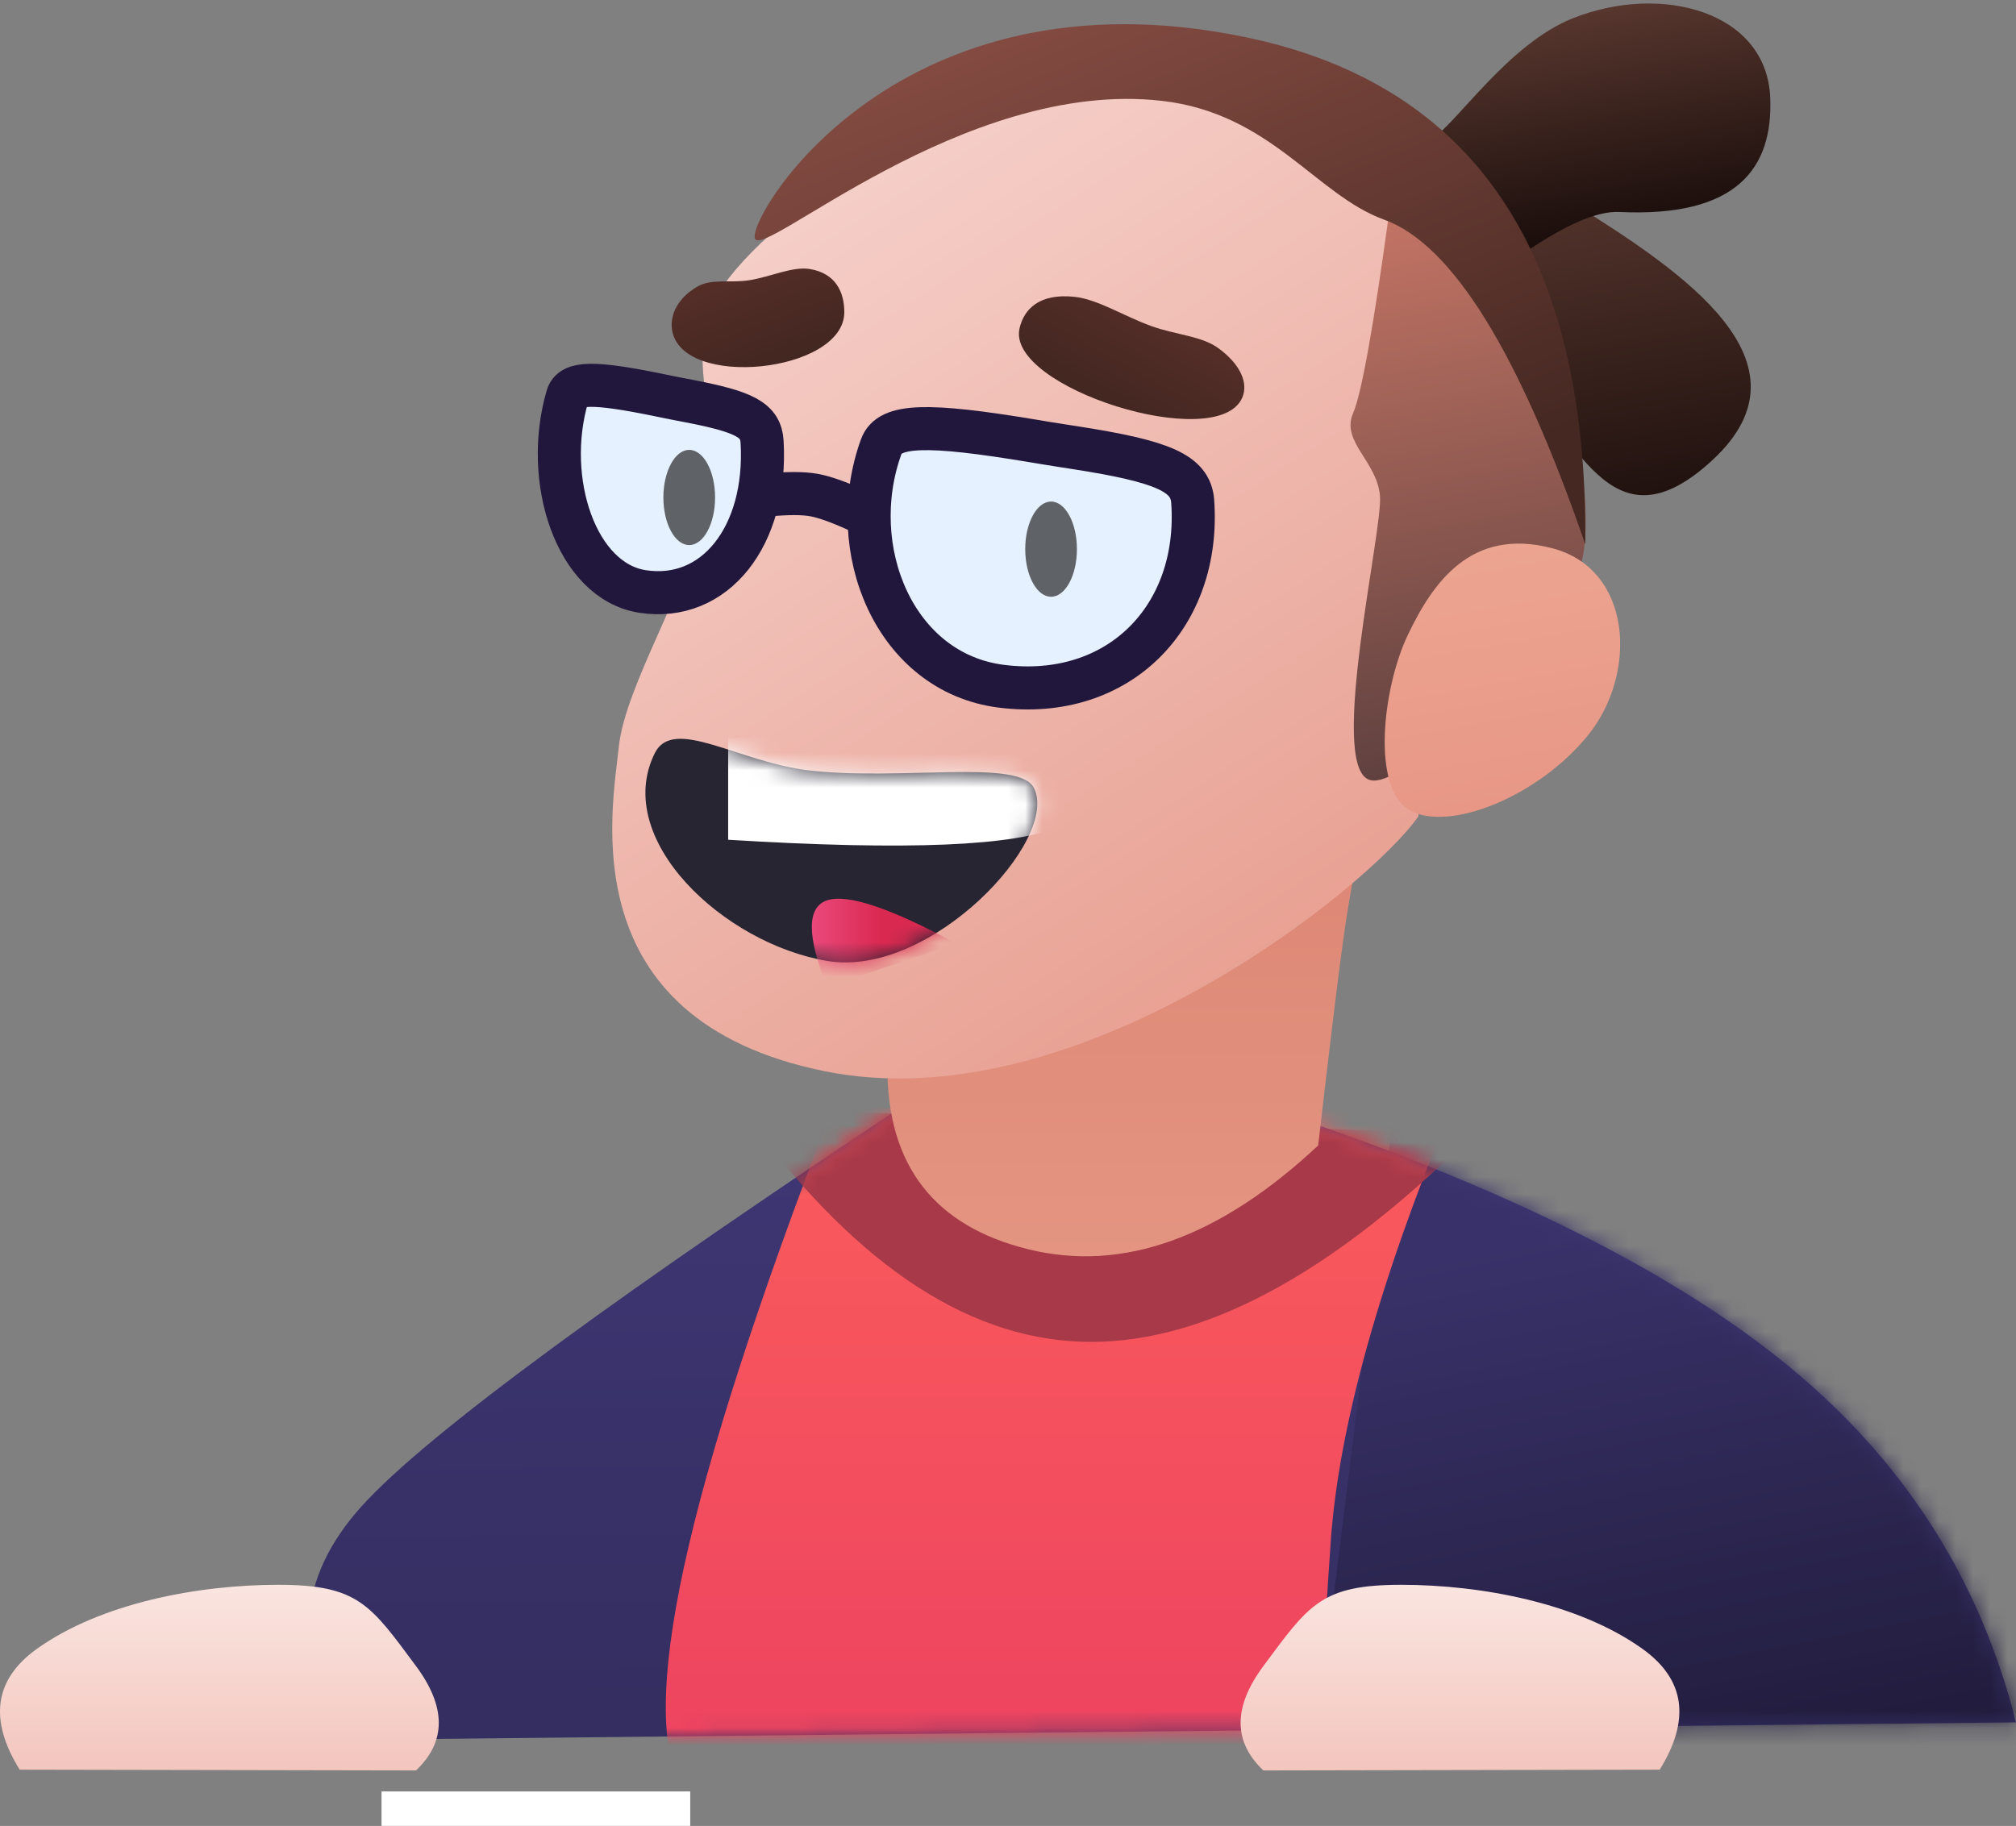 <?xml version="1.0" encoding="UTF-8"?>
<svg width="117px" height="106px" viewBox="0 0 117 106" version="1.1" xmlns="http://www.w3.org/2000/svg" xmlns:xlink="http://www.w3.org/1999/xlink">
    <rect x="0" y="0" width="117" height="106" fill="#808080" stroke="none"/>
    <!-- Generator: Sketch 52.1 (67048) - http://www.bohemiancoding.com/sketch -->
    <title>Illustration Mas Zaky</title>
    <desc>Created with Sketch.</desc>
    <defs>
        <linearGradient x1="78.907%" y1="-17.857%" x2="76.083%" y2="94.062%" id="linearGradient-1">
            <stop stop-color="#413979" offset="0%"></stop>
            <stop stop-color="#342E61" offset="100%"></stop>
        </linearGradient>
        <path d="M0,37.171 C2.003,29.192 6.169,22.493 12.5,17.074 C18.831,11.655 28.164,6.798 40.5,2.504 L62.5,0 C81.07,12.242 92.237,20.446 96,24.61 C99.763,28.775 100.096,33.299 97,38.184 L0,37.171 Z" id="path-2"></path>
        <linearGradient x1="61.664%" y1="20.307%" x2="43.721%" y2="96.171%" id="linearGradient-4">
            <stop stop-color="#39326A" offset="0%"></stop>
            <stop stop-color="#211C3C" offset="100%"></stop>
        </linearGradient>
        <linearGradient x1="50%" y1="0%" x2="50%" y2="100%" id="linearGradient-5">
            <stop stop-color="#FA5C5C" offset="0%"></stop>
            <stop stop-color="#ED4260" offset="100%"></stop>
        </linearGradient>
        <linearGradient x1="50%" y1="0%" x2="50%" y2="100%" id="linearGradient-6">
            <stop stop-color="#DD8775" offset="0%"></stop>
            <stop stop-color="#E49582" offset="100%"></stop>
        </linearGradient>
        <linearGradient x1="50%" y1="0%" x2="50%" y2="100%" id="linearGradient-7">
            <stop stop-color="#5B3930" offset="0%"></stop>
            <stop stop-color="#180C0A" offset="100%"></stop>
        </linearGradient>
        <linearGradient x1="78.108%" y1="9.864%" x2="43.968%" y2="93.434%" id="linearGradient-8">
            <stop stop-color="#F6D2CC" offset="0%"></stop>
            <stop stop-color="#E8A092" offset="100%"></stop>
        </linearGradient>
        <linearGradient x1="50%" y1="0%" x2="50%" y2="100%" id="linearGradient-9">
            <stop stop-color="#C37464" offset="0%"></stop>
            <stop stop-color="#5C3F3E" offset="100%"></stop>
        </linearGradient>
        <linearGradient x1="50%" y1="0%" x2="50%" y2="100%" id="linearGradient-10">
            <stop stop-color="#ECA692" offset="0%"></stop>
            <stop stop-color="#E89685" offset="100%"></stop>
        </linearGradient>
        <linearGradient x1="50%" y1="0%" x2="27.833%" y2="88.539%" id="linearGradient-11">
            <stop stop-color="#894E44" offset="0%"></stop>
            <stop stop-color="#452822" offset="100%"></stop>
        </linearGradient>
        <linearGradient x1="30.497%" y1="116.971%" x2="86.76%" y2="12.605%" id="linearGradient-12">
            <stop stop-color="#3A231D" offset="0%"></stop>
            <stop stop-color="#562E28" offset="100%"></stop>
        </linearGradient>
        <path d="M3,4.522 C3.863,2.826 10.674,4.119 16,3.517 C20.119,3.051 23.918,0.332 25,2.512 C27.481,7.512 21,13.565 15,14.57 C9,15.575 1.469,7.528 3,4.522 Z" id="path-13"></path>
        <linearGradient x1="112.243%" y1="50%" x2="50%" y2="50%" id="linearGradient-15">
            <stop stop-color="#EF5389" offset="0%"></stop>
            <stop stop-color="#DA2951" offset="100%"></stop>
        </linearGradient>
        <linearGradient x1="50%" y1="0%" x2="50%" y2="100%" id="linearGradient-16">
            <stop stop-color="#FAE5E0" offset="0%"></stop>
            <stop stop-color="#F3C6BE" offset="100%"></stop>
        </linearGradient>
    </defs>
    <g id="📱-Mobile---ALCHEMY" stroke="none" stroke-width="1" fill="none" fill-rule="evenodd">
        <g id="01.00---Telkom---Blank" transform="translate(-202, -91)">
            <g id="Banner" transform="translate(0, 80)">
                <g id="Illustration-Mas-Zaky" transform="translate(202, 8)">
                    <g id="Group-2">
                        <g>
                            <g id="Mas-Zaky" transform="translate(67, 52.5) scale(-1, 1) translate(-67, -52.5) translate(17, 0)">
                                <g id="Group-12" transform="translate(0, 65.816)">
                                    <mask id="mask-3" fill="white">
                                        <use xlink:href="#path-2"></use>
                                    </mask>
                                    <use id="Path-18" fill="url(#linearGradient-1)" xlink:href="#path-2"></use>
                                    <polygon id="Path-18" fill="url(#linearGradient-4)" mask="url(#mask-3)" points="-8.5 40.556 6.778 15.283 35.848 -0.502 41 41.198"></polygon>
                                    <path d="M68.698,1.507 C73.023,12.748 75.891,21.624 77.303,28.135 C78.714,34.646 78.714,39.001 77.303,41.198 L40.328,41.198 C40.422,38.106 40.234,33.249 39.766,26.628 C39.297,20.007 36.97,11.634 32.784,1.507 L68.698,1.507 Z" id="Path-19" fill="url(#linearGradient-5)" mask="url(#mask-3)"></path>
                                    <path d="M31.5,3.014 C39.819,11.296 47.405,15.315 54.258,15.072 C61.111,14.829 67.691,10.308 74,1.507 L31.5,3.014 Z" id="Path-20" fill="#A73948" mask="url(#mask-3)"></path>
                                </g>
                                <path d="M38,51.749 C38.395,53.483 38.738,55.38 39.028,57.44 C39.318,59.501 39.809,63.52 40.5,69.498 C46.232,74.858 51.832,76.867 57.299,75.527 C62.766,74.188 65.5,70.671 65.5,64.977 L38,51.749 Z" id="Path-17" fill="url(#linearGradient-6)"></path>
                                <g id="Kepala" transform="translate(13, 0)">
                                    <path d="M11.389,14.717 C5.818,19.736 -1.006,26.261 5.977,30.788 C12.959,35.315 13.434,27.594 16.574,24.266 C18.668,22.048 19.872,19.202 20.187,15.729 C18.036,11.709 15.104,11.372 11.389,14.717 Z" id="Path-9" fill="url(#linearGradient-7)" transform="translate(11.6, 22.306) rotate(10) translate(-11.6, -22.306) "></path>
                                    <path d="M17.027,17.031 C14.241,15.731 12.2,15.227 10.907,15.519 C4.254,17.02 1.667,14.587 1.123,10.487 C0.471,5.567 6.131,2.873 11.553,3.965 C15.543,4.769 19.264,8.802 20.958,9.499 C23.623,10.595 22.313,13.106 17.027,17.031 Z" id="Path-8" fill="url(#linearGradient-7)" transform="translate(11.685, 10.378) rotate(10) translate(-11.685, -10.378) "></path>
                                    <path d="M21.852,43.077 C24.916,46.993 22.982,49.106 24.486,53.628 C27.989,57.148 47.01,67.713 60.998,62.198 C74.986,56.684 70.485,45.127 69.482,41.609 C68.479,38.092 63.78,33.031 61.97,28.542 C60.161,24.054 61.964,20.505 59.461,16.986 C56.957,13.468 42.382,5.376 30.45,9.427 C18.519,13.479 12.084,31.013 12.086,34.027 C12.088,36.036 12.55,37.879 13.472,39.554 C17.016,39.292 19.809,40.466 21.852,43.077 Z" id="Path-4" fill="url(#linearGradient-8)" transform="translate(41.527, 36.04) rotate(10) translate(-41.527, -36.04) "></path>
                                    <path d="M13.22,37.147 C14.36,39.157 25.373,48.579 27.473,47.205 C29.573,45.832 24.158,33.154 23.959,31.127 C23.761,29.101 25.659,27.612 24.657,26.105 C23.99,25.099 22.634,21.414 20.59,15.05 C17.411,16.387 15.079,18.896 13.595,22.579 C11.369,28.103 12.079,35.136 13.22,37.147 Z" id="Path-6" fill="url(#linearGradient-9)" transform="translate(20.049, 31.196) rotate(10) translate(-20.049, -31.196) "></path>
                                    <path d="M12.694,35.461 C8.277,37.467 9.04,43.496 12.494,46.513 C15.948,49.529 21.41,50.671 23.435,49.033 C25.46,47.395 23.756,41.726 21.801,38.985 C19.846,36.244 17.111,33.455 12.694,35.461 Z" id="Path-5" fill="url(#linearGradient-10)" transform="translate(16.993, 42.28) rotate(10) translate(-16.993, -42.28) "></path>
                                    <path d="M14.69,38.642 C16.538,26.999 19.278,20.136 22.911,18.052 C26.565,15.957 28.31,10.833 34.412,9.02 C45.563,5.705 59.072,14.256 59.071,12.749 C59.07,11.242 48.058,-1.326 29.061,6.194 C16.397,11.207 11.606,22.023 14.69,38.642 Z" id="Path-7" fill="url(#linearGradient-11)" transform="translate(36.428, 21.228) rotate(10) translate(-36.428, -21.228) "></path>
                                    <path d="M55,21.123 C55,19.967 55.494,18.867 57,18.617 C58,18.452 59.257,19.064 60.5,19.265 C61.596,19.441 62.687,19.165 63.5,19.622 C64.6,20.241 65.13,21.214 65,22.128 C64.5,25.639 55,24.64 55,21.123 Z" id="Path-11" fill="url(#linearGradient-12)"></path>
                                    <g id="Kaca-Mata" transform="translate(33.5, 24.116)">
                                        <path d="M20.5,8.629 C21.689,8.077 22.606,7.742 23.25,7.624 C23.894,7.507 24.811,7.507 26,7.624" id="Path-13" stroke="#21173C" stroke-width="2.5"></path>
                                        <path d="M1.281,7.993 C0.807,14.667 5.559,19.578 12.379,18.722 C18.588,17.942 21.509,10.752 19.359,4.813 C18.886,3.507 16.711,3.454 10.537,4.483 C10.282,4.526 10.282,4.526 10.027,4.568 C9.882,4.592 9.882,4.592 9.737,4.616 C9.482,4.658 9.216,4.7 8.9,4.75 C8.71,4.78 8.486,4.814 8.077,4.878 C3,5.67 1.398,6.354 1.281,7.993 Z" id="Path-10" stroke="#21173C" stroke-width="2.5" fill="#E6F1FF"></path>
                                        <path d="M26.271,4.538 C25.957,9.986 29.002,13.873 33.215,13.219 C37.065,12.622 38.994,6.757 37.572,1.905 C37.326,1.065 36.103,1.029 32.181,1.836 C32.01,1.871 32.01,1.871 31.838,1.906 C31.741,1.926 31.741,1.926 31.643,1.946 C31.47,1.981 31.291,2.016 31.077,2.058 C30.949,2.083 30.798,2.112 30.524,2.164 C27.247,2.796 26.344,3.272 26.271,4.538 Z" id="Path-10-Copy" stroke="#21173C" stroke-width="2.5" fill="#E6F1FF"></path>
                                        <ellipse id="Oval" fill="#5F6367" cx="9.5" cy="10.763" rx="1.5" ry="2.763"></ellipse>
                                        <ellipse id="Oval-Copy" fill="#5F6367" cx="30.5" cy="7.763" rx="1.5" ry="2.763"></ellipse>
                                    </g>
                                    <path d="M31.555,23.576 C31.554,22.42 32.219,21.32 34.252,21.073 C35.601,20.909 37.298,21.523 38.976,21.725 C40.455,21.903 41.927,21.629 43.025,22.087 C44.511,22.708 45.227,23.681 45.052,24.595 C44.381,28.104 31.559,27.092 31.555,23.576 Z" id="Path-11-Copy" fill="url(#linearGradient-12)" transform="translate(38.317, 23.91) scale(-1, 1) rotate(13) translate(-38.317, -23.91) "></path>
                                    <g id="MULUT" transform="translate(41, 44.213)">
                                        <mask id="mask-14" fill="white">
                                            <use xlink:href="#path-13"></use>
                                        </mask>
                                        <use id="Path-14" fill="#282533" xlink:href="#path-13"></use>
                                        <path d="M20.741,1.676 L20.741,7.536 C10.36,8.174 3.946,7.907 1.5,6.736 C-0.946,5.565 0.221,3.32 5,8.8817842e-15 L20.741,1.676 Z" id="Path-15" fill="#FFFFFF" mask="url(#mask-14)"></path>
                                        <path d="M7.5,13.565 C11.32,11.495 13.82,10.658 15,11.053 C16.18,11.448 16.18,13.123 15,16.077 L7.5,13.565 Z" id="Path-16" fill="url(#linearGradient-15)" mask="url(#mask-14)"></path>
                                    </g>
                                </g>
                            </g>
                            <path d="M1.143,105.733 C-0.662,102.825 -0.329,100.486 2.143,98.717 C5.851,96.064 11.494,95 16.143,95 C20.792,95 21.499,96.156 24.143,99.717 C25.905,102.091 25.905,104.111 24.143,105.776 L1.143,105.733 Z" id="Path-21" fill="url(#linearGradient-16)"></path>
                            <path d="M73.143,105.733 C71.338,102.825 71.671,100.486 74.143,98.717 C77.851,96.064 83.494,95 88.143,95 C92.792,95 93.499,96.156 96.143,99.717 C97.905,102.091 97.905,104.111 96.143,105.776 L73.143,105.733 Z" id="Path-21-Copy" fill="url(#linearGradient-16)" transform="translate(84.732, 100.388) scale(-1, 1) translate(-84.732, -100.388) "></path>
                        </g>
                        <path d="M22.142,107.996 L40.058,107.996" id="Path-8" stroke="#FFFFFF" stroke-width="2"></path>
                    </g>
                </g>
            </g>
        </g>
    </g>
</svg>